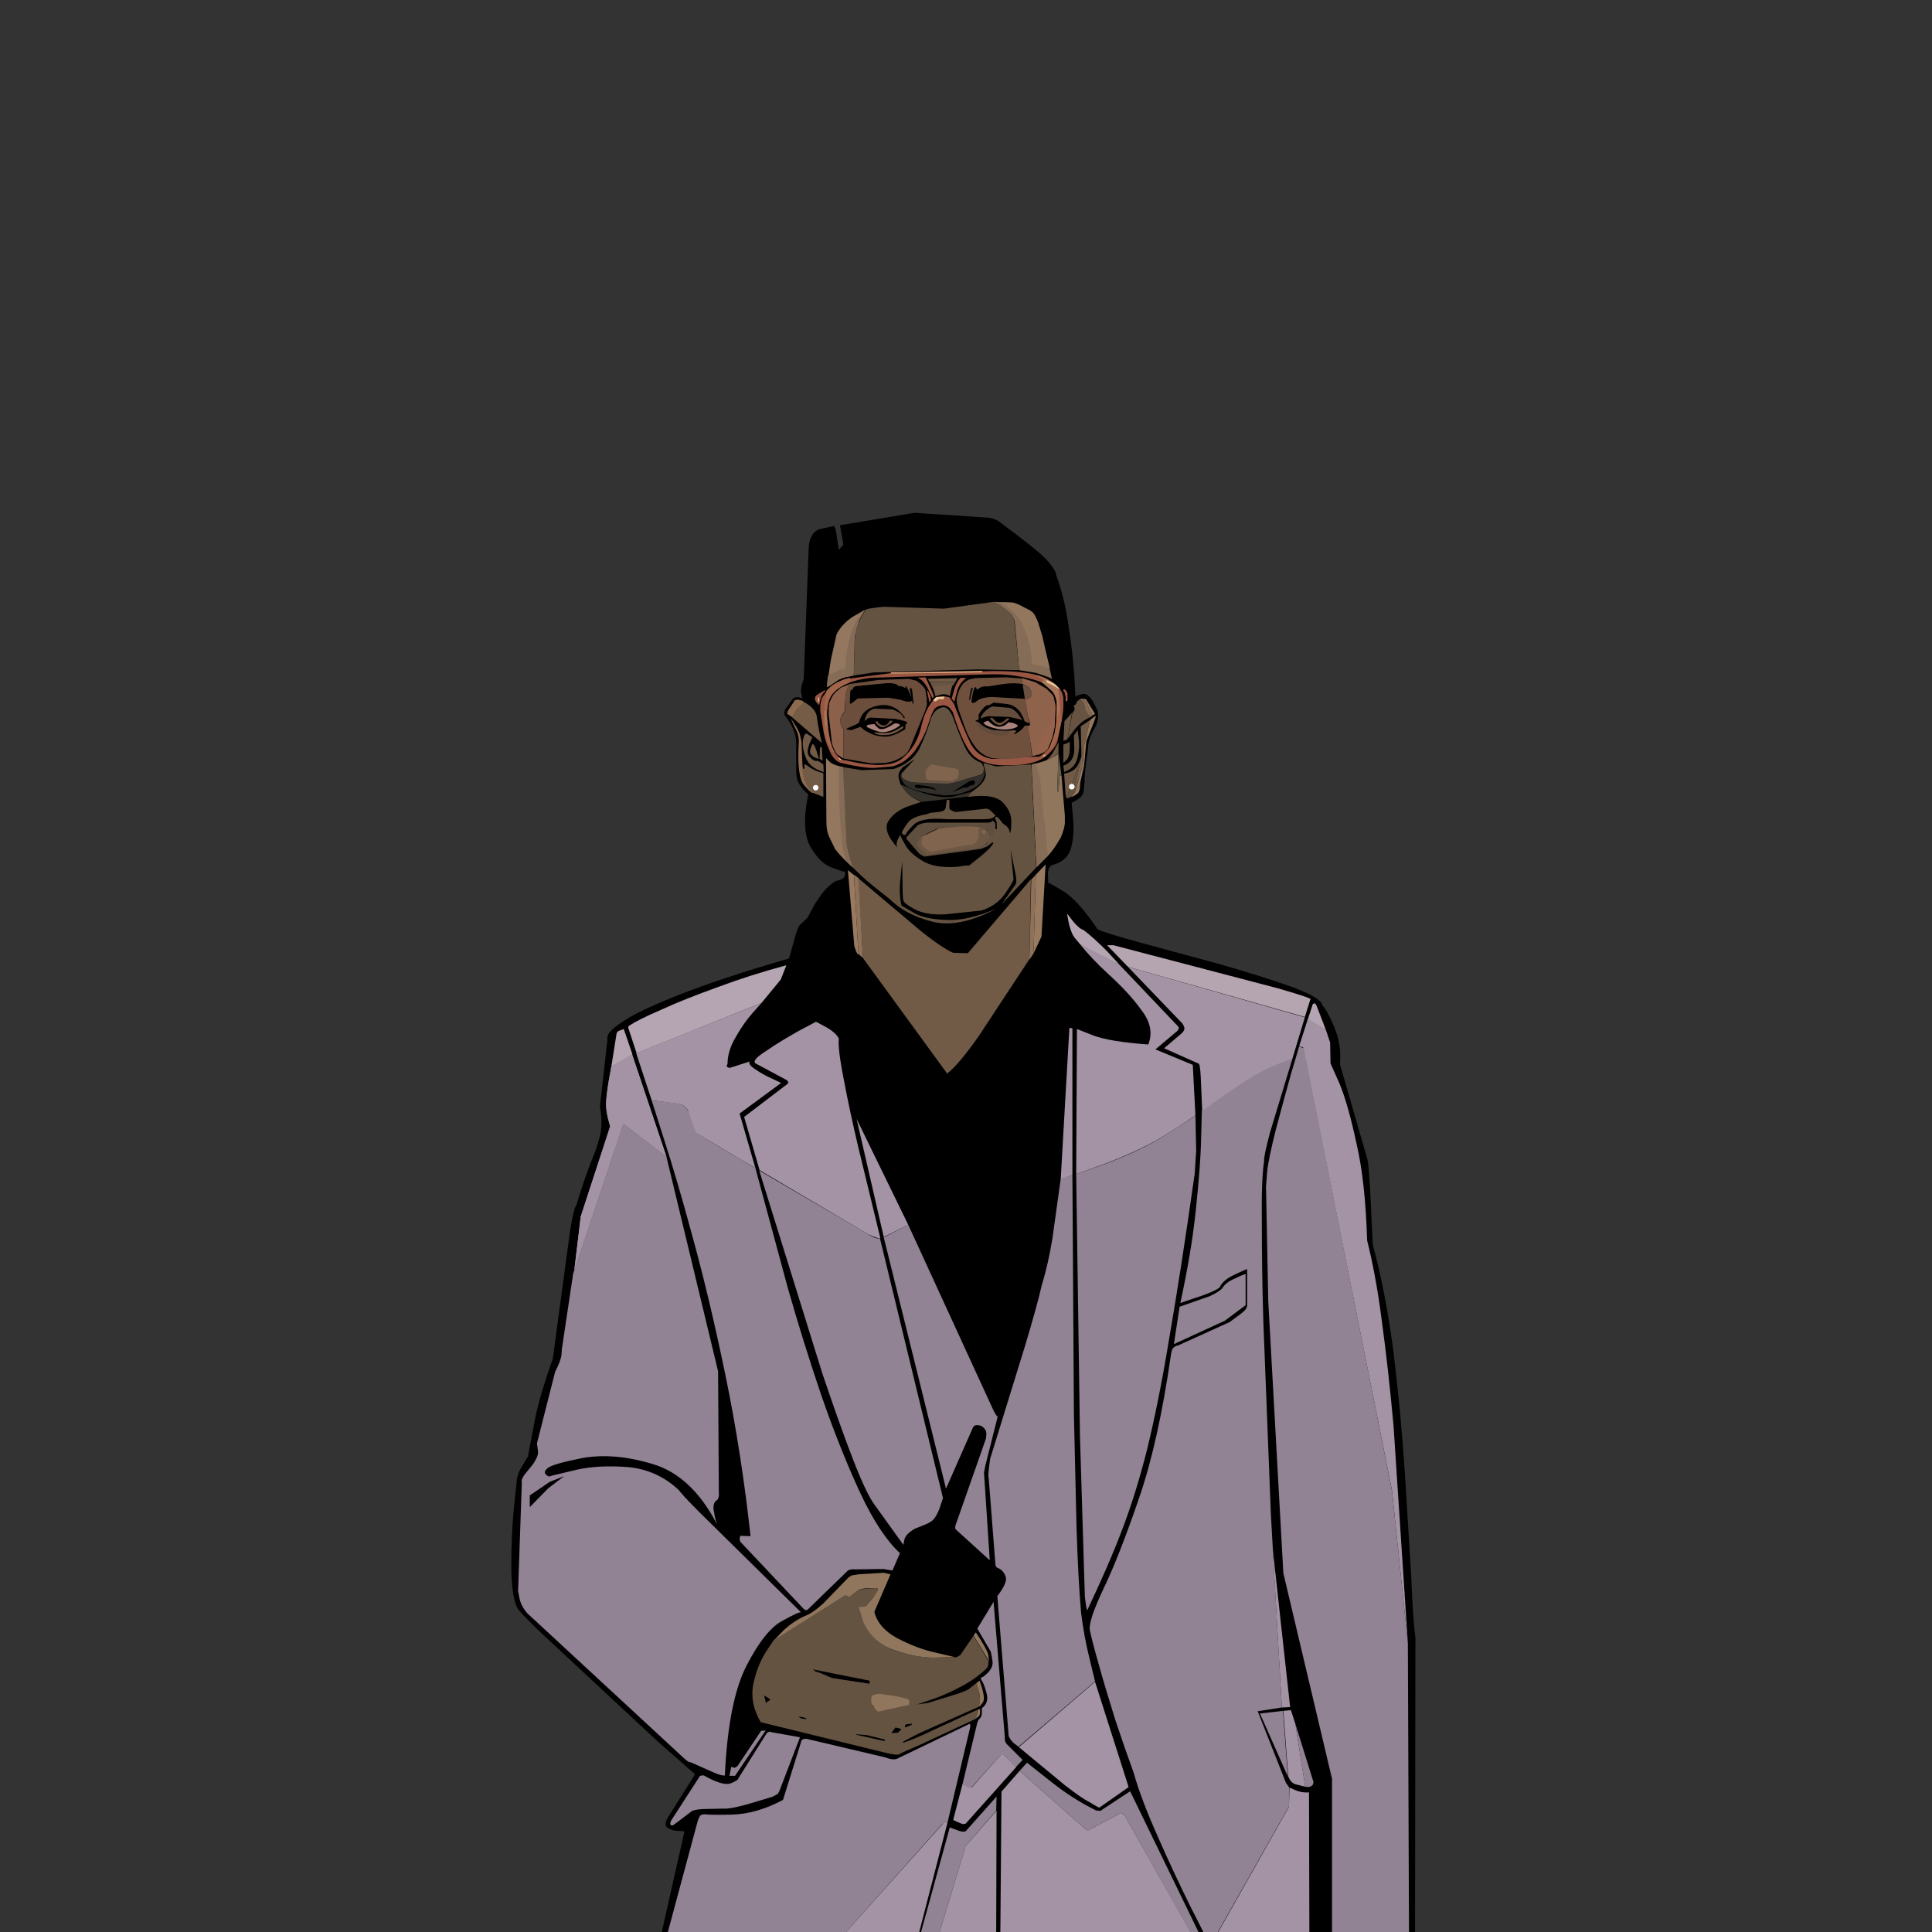 <?xml version="1.0" encoding="utf-8"?>
<!-- Generator: Adobe Illustrator 21.1.0, SVG Export Plug-In . SVG Version: 6.00 Build 0)  -->
<svg version="1.1" id="Слой_1" xmlns="http://www.w3.org/2000/svg" xmlns:xlink="http://www.w3.org/1999/xlink" x="0px" y="0px"
	 viewBox="0 0 512 512" style="enable-background:new 0 0 512 512;" xml:space="preserve">
<rect x="0" y="0" width="512" height="512" fill="#333333" stroke="none"/>
<style type="text/css">
	.st0{fill:#918294;}
	.st1{fill:#A393A4;}
	.st2{fill:#B5A5B2;}
	.st3{fill:#B5A5B1;}
	.st4{fill:#655342;}
	.st5{fill:#91765E;}
	.st6{fill:#715A46;}
	.st7{fill:#8D7159;}
	.st8{fill:#987A60;}
	.st9{fill:#745C47;}
	.st10{fill:#8D6A50;}
	.st11{fill:#FFFFFF;}
	.st12{fill:#665443;}
	.st13{fill:#665442;}
	.st14{fill:#7B6450;}
	.st15{fill:#93785F;}
	.st16{fill:#846A53;}
	.st17{fill:#665342;}
	.st18{fill:#6C5744;}
	.st19{fill:#93775E;}
	.st20{fill:#856C56;}
	.st21{fill:#6B5D4D;}
	.st22{fill:#5F4F3F;}
	.st23{fill:#81644D;}
	.st24{fill:#6C5745;}
	.st25{fill:#35312B;}
	.st26{fill:#92775E;}
	.st27{fill:#695544;}
	.st28{fill:#322F2A;}
	.st29{fill:#987B60;}
	.st30{fill:#6F5946;}
	.st31{fill:#995643;}
	.st32{fill:#995743;}
	.st33{fill:#975643;}
	.st34{fill:#E8CD9F;}
	.st35{fill:#9F5743;}
	.st36{fill:#8C614B;}
	.st37{fill:#6E503D;}
	.st38{fill:#6B4E3C;}
	.st39{fill:#8F624B;}
	.st40{fill:#95634B;}
	.st41{fill:#685141;}
	.st42{fill:#A8827A;}
	.st43{fill:#71503C;}
	.st44{fill:#6E513E;}
	.st45{fill:#0D0D0C;}
	.st46{fill:#624B3B;}
	.st47{fill:#654D3C;}
	.st48{fill:#70503D;}
	.st49{fill:#A8837B;}
	.st50{fill:#DBA87E;}
	.st51{fill:#E6C698;}
	.st52{fill:#A1654C;}
	.st53{fill:#A77559;}
	.st54{fill:#A7765A;}
</style>
<g>
	<path d="M221,139.4l-3.7,0.8c-1.9,0.6-2.9,2.4-3,5.2l-1.3,34.5c-0.7,1.9-0.9,3.3-0.6,4.1c0.1,0.6,0.2,1,0.3,1.1l-1-0.3
		c-0.7-0.1-1.2,0-1.6,0.4l-1.8,2.5c-0.6,0.9-0.6,1.6-0.1,2.2c1.9,2.4,2.9,4.9,2.8,7.4v7.3c0,2.3,1.1,4.2,3.2,5.9
		c-1.3,6.2-1.1,10.8,0.5,13.8c1.7,2.9,3.5,4.8,5.7,5.6c2.1,0.8,3.2,1.1,3.4,1.1s0.2,0.4,0.1,1c-0.1,0.7-0.9,1.2-2.5,1.5
		c-1.2,0.8-2.1,1.6-2.9,2.5c-0.7,0.8-1.5,2-2.5,3.5l-2,3.7l-2.2,2.1c-0.4,0.7-0.9,2.1-1.5,4.4l-1.2,4.3c-12.8,3.7-22.5,7-29.3,9.7
		s-11.5,4.9-14.1,6.6c-2.7,1.7-4.1,3-4.5,3.8c-0.3,0.8-0.4,1.2-0.2,1.2l-2,17.9c0.5,3,0.5,5.4,0.1,7.3c-0.4,1.9-1.1,4.2-2.3,7
		c-1.1,2.7-2.5,6.7-4.1,12c-0.4,0.3-0.9,2.4-1.6,6.5l-3.8,28.1c-0.5,4.1-0.8,6.2-0.9,6.3c-2.5,7-4.2,12.9-5,17.7l-1.5,7.9l-1.5,2.5
		c-0.6,0.9-1.1,2-1.4,3.4l-0.9,8.6c-0.4,4.6-0.6,9.4-0.6,14.4s0.5,8.7,1.5,11.1c0.3,0.7,2.6,3.1,6.8,7.1l30.5,28.4l9.9,8.7
		l-7.3,11.6c-0.7,1.3-0.7,2.2,0.1,2.6c0.7,0.5,1.6,0.8,2.7,0.8l1.7,0.1l-6.2,27.5H375l0.1-78.8c-0.4-2.8-0.8-8.2-1.1-16.1l-1.7-27.6
		c-0.7-10.6-1.7-21.2-3-31.9c-1.4-10.6-3.2-20.2-5.5-28.5l-0.7-14.6c-0.3-4.6-0.5-7.2-0.7-8l-7.3-25.3c0.3-3.5-0.2-6.7-1.5-9.8
		c-1.3-3.1-2.4-5-3.2-5.8c-0.1-1.3-2.8-2.9-8.1-4.9c-5.4-1.9-11.8-3.9-19.1-6l-20.3-5.5c-6.2-1.7-10.2-2.9-12-3.7
		c-3.4-5-6.3-8.3-8.9-10c-2.7-1.6-4-2.4-4.2-2.3l-0.1-2.3c0-1.3,0.4-2.2,1.3-2.5c2.7-0.7,4.3-2.3,4.9-4.7c0.6-2.4,0.7-4.8,0.5-7.2
		l-0.4-4.6c1.6-0.7,2.5-1.4,2.8-2c0.4-0.6,0.5-1.7,0.6-3.4c0-1.7,0.3-4.6,0.9-8.5c0-1.8,0.5-3.5,1.5-5.3c1.1-1.8,1.4-3.4,1.1-5
		c-1.3-3.2-2.6-4.8-3.9-4.6c-1.2,0.3-1.9,0.5-2,0.8l-0.3-5.8c-0.3-3.6-0.7-8-1.5-12.9c-0.7-5-1.8-9.5-3.3-13.6
		c0-0.8-0.8-2.1-2.4-3.9s-5.6-5-12.1-9.8c-0.9-0.8-2.1-1.3-3.3-1.5l-19.8-1.3l-19.7,3.3l0.9,5.1l-1.2,1.4l-0.5-3.2
		C221.6,140.6,221.3,139.6,221,139.4z"/>
</g>
<g>
	<path class="st0" d="M257.1,457.8c0.1-0.7,0-1.1-0.3-0.9l-18.9,9.1c-0.7,0.4-1.8,0.3-3.4-0.3l-20.8-4.9c-0.7,0-1.1,0.1-1.3,0.5
		l-4.9,15.7c-4.7,2.5-9.3,3.8-13.7,3.9c-4.4,0.1-6.7,0-7-0.1l-0.8,0.1c-0.4,0.1-0.8,0.7-1.1,1.7l-8.1,30.1h46.8l26.2-29.4
		c0.3-0.5,0.5-0.7,0.6-0.5l0.7,0.2L257.1,457.8z"/>
</g>
<g>
	<path class="st0" d="M212,460.4l-7.8-1.4c-0.1-0.2-0.5-0.1-1,0.3l-7.6,12.1c0.1,0.2-0.6,0.6-1.9,1.2c-1.4,0.5-3.7-0.1-7.2-2.1
		c-0.7,0-1.1,0.1-1.1,0.3l-7.5,11.6c-0.5,1-0.3,1.5,0.5,1.3l4.9-3.7c0.7-0.4,2-0.6,3.8-0.6l4.5-0.1c1.3,0.1,3.4-0.3,6.3-1.1l6.7-2
		c0.7-0.3,1.2-0.6,1.6-0.9l0.4-0.8L212,460.4z"/>
</g>
<g>
	<path class="st0" d="M264,479.8l0.1-3.7l-8.1,9.1c-0.3,0.3-1,0.3-1.8,0l-2.5-0.9l-7.8,28.4h4.9l7.1-23.5L264,479.8z"/>
</g>
<g>
	<path class="st0" d="M272,467.3l-1.8,2l17.4,15.4l0.5,0.3c0.3,0.1,0.6,0.1,0.9-0.3l8-4.2c0.1-0.2,0.4,0,1.1,0.7l17.8,31.6h2.1
		l-18.5-38.1l-7.3,4.8l-0.5,0.4l-1.2-0.1c-4.1-2-8-4.5-11.8-7.5l-6.2-4.9C272.5,467.2,272.4,467.1,272,467.3z"/>
</g>
<g>
	<path class="st0" d="M259,431.6l3.5,6c0.1,0.2,0.3,1,0.5,2.5c0.3,1.5-0.6,2.9-2.5,4.3c-0.7,0.1-0.7,0.6-0.1,1.3
		c0.3,0.6,0.7,1.7,1.1,3.2c0.4,1.6-0.1,2.9-1.3,3.8v1.4c0,0.6-0.3,1.2-0.9,1.7l-0.3,0.7l-3.9,16.2l1.2,1l1.2-0.1l7.6-8.4l0.3-0.2
		c0.2-0.1,0.6,0,1,0.4l2.8,2.9l1.8-1.9l-4.2-4.2c-0.4-0.5-0.6-1-0.5-1.7l-3-36L259,431.6z"/>
</g>
<g>
	<path class="st0" d="M202.9,458.6l-1.2,0.1l-6.1,9.1c-0.1,0.2-0.4,0.5-1,0.7l-0.8-0.3l-0.5,2.4h1.5L202.9,458.6z"/>
</g>
<g>
	<path class="st0" d="M347.9,473l0.2-0.7l-4.8-15.4l2.6,16.6l0.9,0.1C347.3,473.5,347.6,473.3,347.9,473z"/>
</g>
<g>
	<path class="st0" d="M340,453.4l-6.1,0.7l7.4,16.7L340,453.4z"/>
</g>
<g>
	<path class="st0" d="M324.6,350l3.6-2.7c1.1-0.8,1.7-1.3,1.9-1.4v-8.3c-0.3,0.1-1.2,0.4-2.8,1.2c-1.7,0.7-2.8,1.6-3.4,2.6
		c-0.5,0.6-1.6,1.3-3.3,2.1l-8,2.8l-1.5,9.9L324.6,350z"/>
</g>
<g>
	<path class="st0" d="M317,305l-0.2-9.5c-0.1,0.3-3,2.2-8.6,5.7c-5.6,3.5-13.3,6.8-23,9.9l1,69.5l1.3,42.6c0.2,1.7,0.4,2.9,0.6,3.6
		c3.6-7.6,6.7-14.6,9.2-21.2c2.5-6.5,4.7-13.6,6.7-21.5c1.9-7.8,3.9-17.5,5.8-29.1c2-11.5,4.3-26.2,6.8-43.9L317,305z"/>
</g>
<g>
	<path class="st0" d="M284.2,311.4l-3.1,1l-2.2,15.8c-0.7,4.3-1.6,8.4-2.8,12.3c-0.9,4-2.4,9.3-4.4,16l-9.3,30.1
		c-0.4,2.9-0.6,4.6-0.4,4.9l1.8,23.2c0.1,0.5,0.4,0.8,0.8,0.9c0.9,0.4,1.5,1.1,1.9,2.2c0.4,1-0.3,2.7-2.2,5.2l3,36.9
		c0.1,0.6,0.6,1.3,1.3,2l1.3,1l20.3-17.3l-1.5-6.2c-1-4-1.7-8-2.2-12c-0.5-5.6-0.9-13-1.2-22.4l-0.7-30L284.2,311.4z"/>
</g>
<g>
	<path class="st0" d="M257.8,378.4c0.3-0.8,1.1-0.9,2.3-0.5c0.9,0.6,1.3,1.3,1.3,2.1l-0.1,1.2l-8,22.8c-0.2,0.5-0.2,1-0.1,1.2
		l0.4,0.4l8.7,7.9l-1.5-22.8c-0.1,0,0-0.7,0.3-2.2l3.3-13.1c-0.3-0.1-0.7-0.8-1.2-1.8l-22.5-49l-6.5,3.3l16.5,66.6L257.8,378.4z"/>
</g>
<g>
	<path class="st0" d="M232.5,328.2c-0.6-0.1-1.5-0.5-2.9-1.4l-28.4-16.6l16.8,54c2.9,8.5,5.5,16,8,22.4c2.5,6.5,4.5,10.6,6,12.5
		l7.4,10.3c0-0.1,0.1-0.6,0.3-1.5c0.3-1,1.2-1.9,2.8-2.8c2-0.8,3.4-1.3,4.1-1.8c0.8-0.4,1.6-1.6,2.3-3.3l1-3l-16.7-68.8H232.5z"/>
</g>
<g>
	<path class="st0" d="M182.2,294.2c-0.5-1-1.4-1.6-2.7-1.8l-6.8-0.8L176,302c2.1,6.5,4.7,15.2,7.6,26c3,10.9,5.9,23.1,8.7,36.7
		s5,27.7,6.6,42.4l-2.7-0.1c-0.3,0.8-0.2,1.4,0.2,1.8l16.6,17.6c0.4,0.3,0.7,0.4,1,0.2l10.3-10c0.4-0.5,1.1-0.8,2.2-0.7l7.6-0.1
		l2.4,0.4l2-4.6c-3.4-3.1-7-8.4-10.6-16.1c-3.5-7.6-7-16.3-10.3-25.9c-3.3-9.7-6.2-19.1-8.8-28.2l-8.6-31.8
		c-7-4.1-12.2-7.2-15.7-9.4C183.5,297.2,182.8,295.2,182.2,294.2z"/>
</g>
<g>
	<path class="st0" d="M336.6,300l5.8-19.1c0.1-0.3-1.6,0.2-5.2,1.5c-3.5,1.4-9.8,5.4-18.7,12l-0.2,7.6c-0.1,4.8-0.6,11.1-1.4,18.7
		c-0.8,7.7-2.2,15.9-4.1,24.6l6.2-2.1c2.2-0.8,3.6-1.5,4.2-2c0.6-1.3,1.9-2.5,4-3.4c2-1,3.1-1.4,3.3-1.5v9.5
		c0.1,0.7-0.5,1.5-1.7,2.4l-3,2.2l-13.7,6.2c-0.2,0-0.6,0.1-0.9,0.4c-0.5,0.2-0.7,0.9-0.9,2.1c-2.2,15.3-5,28-8.5,38.1
		c-3.5,10.2-6.6,18.1-9.3,23.7c-2.7,5.7-3.9,9.3-3.7,11c0.4,2,1.2,5.1,2.5,9.6c1.2,4.4,2.7,9.2,4.3,14.4c1.7,5.1,3.3,9.7,4.8,13.8
		c1.4,5,3.6,10.7,6.6,17.4c2.9,6.6,5.7,12.5,8.2,17.6l4.1,8.1h3l19.3-34.1v-5.1l-0.8-1.1l-7.5-19l6.4-1l-2.9-51.1l-2-51.1
		c-0.3-9.8-0.4-18.5-0.4-26.3c-0.1-7.7,0.1-13.1,0.6-16.3C334.9,306.8,335.5,304.2,336.6,300z"/>
</g>
<g>
	<path class="st0" d="M342.1,284.7c-1.3,4.6-2.6,9.5-4,14.7c-1.3,5.2-2.1,9-2.3,11.2l-0.3,3.9v-0.4l0.6,30.7l4,72.1l12.9,54.5v41.4
		h20.4l-0.3-77.3l-4.2-40.4l-23.4-117.3l-1.2-0.5L342.1,284.7z"/>
</g>
<g>
	<path class="st0" d="M176.6,306.5l-11.4-8.7l-13.3,39.7l-3,20l-0.1,1.5c-0.1,1.1-0.7,2.6-1.7,4.6l-4.8,18.9l0.3,2.3
		c0,0.9-0.5,2-1.4,3.3l-2.2,2.7c-0.7,1-0.9,1.7-0.7,1.8l-1,29l0.4,2.1c0.3,1.4,1,2.6,2,3.8l41.4,38.3c0.9,0.9,1.6,1.3,1.9,1.2
		l6.3,2.8c1.4,0.6,2.3,0.8,2.8,0.7c0.6-13.3,2.6-23.1,5.8-29.2c3.2-6.2,6.4-10.2,9.5-11.8c3-1.7,4.7-2.4,4.9-2.2l-26.9-26.5
		c-3.3-3.3-5.1-5.3-5.5-5.9c-3.8-3.6-8.3-5.6-13.4-6.1c-5.1-0.4-9.7-0.2-13.7,0.7l-6.7,1.6c-0.4,0.3-0.9,0.2-1.4-0.3s-0.4-1,0.3-1.6
		c0.7-0.8,3.8-1.7,9.3-2.8c5.6-1,11.8-0.5,18.7,1.6c6.8,2,12.5,7.3,17,15.9c-0.5-1.4-0.7-2.7-0.9-3.9c-0.1-1.3,0.2-2.1,1.1-2.6
		c0.3-0.8,0.4-1.2,0.3-1.4l-0.2-32.6L176.6,306.5z M140.4,396.3l5.3-3.6l3.8-1.5l-4.2,3.2l-4.9,5V396.3z"/>
</g>
<g>
	<path class="st1" d="M162,282.7l-0.7,3.9c-0.4,2.4-0.6,4.3-0.7,5.8c0,1.2,0.2,2.6,0.5,3.9l0.6,2.2l-7.8,23.9l-1.7,14.2l13-38.8
		l11.4,8.7l-9.1-27.1L162,282.7z"/>
</g>
<g>
	<path class="st1" d="M162,282.7l-0.7,3.9c-0.4,2.4-0.6,4.3-0.7,5.8c0,1.2,0.2,2.6,0.5,3.9l0.6,2.2l-7.8,23.9l-1.7,14.2l13-38.8
		l11.4,8.7l-9.1-27.1L162,282.7z"/>
</g>
<g>
	<path class="st1" d="M193.4,283c-0.8-0.1-1-0.5-0.6-1c0-2.3,0.7-4.7,2.2-7.2c1.4-2.5,2.9-4.6,4.4-6.3l2.4-2.7l-33.2,13.3l4.1,12.5
		l7,0.9c1.3,0.2,2.1,0.8,2.6,1.8l2.1,5.9l11.9,7.1c2.5,1.4,3.8,2.2,3.9,2.3l-4.2-14.5l11-8.1l-2.5-1.2c-1.6-0.7-3-1.5-4.3-2.4
		c-1.4-0.9-1.9-1.6-1.5-2.1L193.4,283z"/>
</g>
<g>
	<path class="st1" d="M223.6,286c-1.1-5.5-1.5-9.1-1.3-10.7c-0.4-1-1.5-2-3.2-3c-1.7-0.9-2.7-1.5-2.9-1.5l-4.7,2.5
		c-3,1.7-5.7,3.3-8.3,5.1c-2.7,1.7-3.7,2.8-3,3.4l8.4,4.5l0.3,0.5c0.1,0.2-0.2,0.5-0.8,0.9l-10.9,8.3l4.1,14.1l28.8,17
		c1.9,0.9,3,1.2,3.2,1l-5.9-24.3C225.9,297.4,224.6,291.4,223.6,286z"/>
</g>
<g>
	<path class="st1" d="M240.7,324.6L227,296.5l7.2,31.3L240.7,324.6z"/>
</g>
<g>
	<path class="st1" d="M281.1,312.5l3.1-1.1v-38.9l-0.8-0.1L281.1,312.5z"/>
</g>
<g>
	<path class="st1" d="M296.7,255.7l-7.2-3.9c-1.6-0.8-2.7-1.4-3.3-1.6c1.9,2.4,4.4,5.1,7.8,8.2c3.3,3,6.2,6.1,8.5,9.3
		c2.4,3.1,3,6.2,1.8,9.1c-6.8-0.5-11.7-1.3-14.6-2.4l-4.3-1.7l-0.2,38.4c10-3.3,17.8-6.7,23.3-10.1c5.5-3.4,8.2-5.3,8.3-5.5
		l-0.7-13.3l-9.9-4.1l5.7-4.8c0.4-0.4,0.5-0.7,0.5-1l-0.2-0.3L296.7,255.7z"/>
</g>
<g>
	<path class="st1" d="M318.2,285.2l0.4,9.3c9-6.7,15.2-10.6,18.8-12c3.3-1.3,5-1.8,5-1.6l3.4-11.3l-46.9-13.4l14.5,15.1l0.4,0.8
		c0.2,0.6,0,1.1-0.6,1.7l-4.7,4l9.2,4.1C317.9,282.1,318.1,283.2,318.2,285.2z"/>
</g>
<g>
	<path class="st1" d="M339.7,452.5l2.2-0.1l-4.6-41.8L339.7,452.5z"/>
</g>
<g>
	<path class="st1" d="M346.9,475c-1.3,0.1-2.4-0.1-3.4-0.5l-1.8-0.8l-0.1,5.1l-19.2,34l24.6,0.1L346.9,475z"/>
</g>
<g>
	<path class="st1" d="M270.2,469.3l-4.8,5.5l-0.3,37.9h50.8l-17.8-31.5c-0.7-0.7-1.1-0.9-1.1-0.7l-8,4.2c-0.3,0.3-0.6,0.4-0.9,0.3
		l-0.5-0.3L270.2,469.3z"/>
</g>
<g>
	<path class="st1" d="M343.3,456.9l-1.2-3.7l-2,0.2l1.3,17.4l0.4,0.8c0.3,0.5,0.7,0.9,1.3,1.2l2.8,0.7L343.3,456.9z"/>
</g>
<g>
	<path class="st1" d="M264.1,479.8l-8.2,9.4l-7.1,23.5l15.2,0.1L264.1,479.8z"/>
</g>
<g>
	<path class="st1" d="M251.1,483l-0.7-0.2c-0.1-0.2-0.4,0-0.6,0.6l-26.2,29.3l19.8,0.1L251.1,483z"/>
</g>
<g>
	<path class="st1" d="M265.4,464.9l-0.3,0.3l-7.5,8.4h-1.2l-1.3-0.9l-2.5,9.6l1,0.5l1.5,0.6l0.8-0.1l13.4-15l-2.9-2.9
		C266,465,265.6,464.8,265.4,464.9z"/>
</g>
<g>
	<path class="st1" d="M282.2,473.1c3,2.3,5.1,3.8,6.4,4.4c1.9,1.2,2.9,1.7,2.8,1.5l7.7-5.4l-8.9-27.9L270,463L282.2,473.1z"/>
</g>
<g>
	<path class="st1" d="M352.5,276.3l-1.1-3.3l-4.8-3l-2.3,7.2c0.8,0.3,1.2,0.4,1.1,0.5L368.9,395l4.2,40.5l-3.8-57.7
		c-0.9-9.7-1.9-19-3.1-27.7c-1.1-8.7-2.5-15.8-3.9-21.4c-0.3-10.1-1.2-18.7-2.8-25.6c-1.5-7-3-12.3-4.5-15.9l-2.4-5.4L352.5,276.3z"
		/>
</g>
<g>
	<path class="st2" d="M167.6,279.4l-2.3-6.7c-0.2,0.1-0.7,0.3-1.4,0.5c-0.4,0.4-0.5,0.6-0.5,0.7l-1.4,8.8L167.6,279.4z"/>
</g>
<g>
	<path class="st2" d="M201.8,265.8l5.1-6.2l1.5-3.8c-6.3,1.7-12.3,3.6-18.2,5.8c-5.8,2.1-10.9,4.1-15,6c-4.2,1.8-6.9,3.2-8.1,4
		c-0.4,0.2-0.7,0.5-0.6,0.8l2.2,6.7L201.8,265.8z"/>
</g>
<g>
	<path class="st2" d="M348.3,265.9l-0.4,0.2l-1.3,4l4.8,2.9l-2.5-6.5C348.6,266,348.5,265.8,348.3,265.9z"/>
</g>
<g>
	<path class="st3" d="M347.3,264.7c-1-0.5-3.9-1.4-8.7-2.8l-43.5-11.4h-1.7l5.5,5.7l46.9,13.3L347.3,264.7z"/>
</g>
<g>
	<path class="st2" d="M286.2,250.2l10.5,5.5l-3.3-3.6c-2.1-2.1-4.1-4-6.2-5.6c-0.9-0.3-1.8-1.1-2.8-2.3l-1.6-2.1
		c0.4,2.9,1,5,1.9,6.3L286.2,250.2z"/>
</g>
<g>
	<path class="st4" d="M261.9,441l0.1-0.7l-4-6.8l-3.5,5.1c-0.9,0.6-1.5,0.8-1.7,0.5l-5.3,0.2c-3.2,0-6.7-0.7-10.5-1.9
		c-3.8-1.4-6.5-3.9-8.3-7.8l-1.2-3.8h0.9c0.6,0,1-0.1,1.3-0.4l1.7-2l1.2-2c0.1-0.3,0-0.5-0.5-0.5l-2.4,0.1c-1.3,0.1-2.1,0.3-2.4,0.5
		l-2.6,1.9c0.2-0.3-0.1-0.5-0.9-0.6L205,434.7l-2.3,3.5c-1.3,2.2-2.4,4.9-3.1,8.2c-0.6,3.3,0,6.6,2,10l33.9,8.3c1.9,0.4,3,0.4,3.1,0
		c0.2-0.1,1.9-0.9,5.2-2.3l14.8-6.9l0.3-0.9l0.1-1.5l-14.5,6.7c-3.2,1.4-5,2.1-5.4,2c0.1-0.2,1.7-1.1,5-2.7l15.3-6.8
		c0.4-1.1,0.4-2.4,0-3.9l-0.6-2.4l-1.9,1.5c-0.4,0.4-1.5,0.8-3.2,1.4l-7.8,2.4l-2.9,0.4l3.3-1.1c2.1-0.7,4.7-1.7,7.5-3.2
		c2.9-1.4,5.4-3.1,7.6-5.2C261.7,441.9,261.9,441.5,261.9,441z M241.7,456.8l-0.1,0.3l-1.7,0.7c-0.2-0.5,0-0.9,0.7-0.9L241.7,456.8z
		 M237.3,457.8c0.9,0.2,1.4,0.3,1.6,0.5l-1,0.9l-1.7,0.1L237.3,457.8z M203,451.4l-0.5-2.1l1.6,1l-0.2,0.4
		C203.5,450.8,203.2,451,203,451.4z M213.7,455.6l-1.4-0.2l-0.7-0.5l1.3,0.2l0.8,0.3V455.6z M230.5,445.4l-0.1,0.8l-9.9-1.5l-3-1.3
		l-1.3-0.4l-0.8-0.6L230.5,445.4z M226.8,459.7v-0.1l2.8,0.2l4.9,1.2l-0.1,0.4L226.8,459.7z"/>
</g>
<g>
	<path class="st5" d="M247.7,437.9c-3.2-0.7-6.5-2-9.8-3.7c-3.4-1.8-5.4-4.1-6.2-7l4.3-10l-1.8-0.4l-6.6,0.4l-1.9,0.3l-0.8,0.5
		l-6.8,7c-1.8,1.6-3.2,2.6-4.4,3.1c-2.2,0.9-4.1,2.2-5.9,3.8l-2.7,2.8l18.8-11.9c0.7,0.1,1,0.3,0.9,0.6l2.5-1.9
		c0.4-0.3,1.2-0.5,2.4-0.6h2.5c0.4,0,0.6,0.2,0.4,0.5l-1.2,2l-1.7,2c-0.3,0.3-0.7,0.4-1.2,0.4h-1l1.2,3.9c1.7,3.8,4.5,6.3,8.2,7.6
		c3.8,1.3,7.4,2,10.6,2l5.3-0.2L247.7,437.9z"/>
</g>
<g>
	<path class="st5" d="M240.8,450.4l-0.4-0.2l-2.5-0.6l-4.6-0.7c-1.5,0-2.3,0.3-2.4,1.2c-0.1,1.2,0.1,1.9,0.7,1.8
		c0,0.5,0.2,0.8,0.5,1.2l0.6,0.5l8.2-1.8C241,451,241,450.6,240.8,450.4z"/>
</g>
<g>
	<path class="st5" d="M262.1,440.2l-0.2-1.7c-0.3-1.1-1.4-3.1-3.3-5.9l-0.6,0.8L262.1,440.2z"/>
</g>
<g>
	<path class="st5" d="M259.1,453.1l-0.2,1.5c-0.2,0.3-0.2,0.5-0.3,0.8l0.7-0.5c0.4-0.3,0.5-1,0.4-2L259.1,453.1z"/>
</g>
<g>
	<path class="st5" d="M259.4,452.2c0.1,0.1,0.5-0.2,1.1-1.1c0.5-0.8,0.2-2.7-0.9-5.7l-0.8,0.6l0.6,2.3
		C259.8,449.6,259.8,451,259.4,452.2z"/>
</g>
<g>
	<path class="st6" d="M273.2,233l-16.7,19.6l-3.9-0.1c-1.7-0.7-4.6-2.6-8.6-5.8l-16.6-14l1.3,21.2l22.3,30.6c2.2-1.7,4.9-5,8.3-9.8
		l13.5-20.5L273.2,233z"/>
</g>
<g>
	<path class="st7" d="M272.8,254.3l1.1-1.6l0.6-20.9l-1.2,1.3L272.8,254.3z"/>
</g>
<g>
	<path class="st8" d="M273.9,252.7l2.1-4.5l1.1-19.1l-2.6,2.7L273.9,252.7z"/>
</g>
<g>
	<path class="st7" d="M227.5,232.7l-1.2-0.9l1.2,21l1.2,1.1L227.5,232.7z"/>
</g>
<g>
	<path class="st8" d="M224.7,230.6l1.7,20.1c0.5,1.7,0.9,2.4,1.1,2.2l-1.2-21L224.7,230.6z"/>
</g>
<g>
	<path class="st9" d="M209.8,190l8,6.9c-0.7-2.9-1.1-5.1-1.3-6.7c-0.1-1.6-1.3-3-3.5-4.2c-0.4,0.1-1,0.8-1.8,2L209.8,190z"/>
</g>
<g>
	<path class="st10" d="M208.8,189.3l1.1,0.7l1.3-2l1.8-2c-0.1-0.2-0.6-0.4-1.5-0.6c-0.8,0.1-1.1,0.2-1,0.4l-1.6,2.4
		C208.6,188.9,208.5,189.3,208.8,189.3z"/>
</g>
<g>
	<path class="st10" d="M209.5,190.3l1.2,2.6c0.7,1.2,1,2.4,1,3.6c-0.4,6.2,0.1,10.1,1.4,11.6c1.4,1.6,2.1,2.2,2.4,2
		c-0.1,0-0.5-0.5-1.2-1.5c-0.8-1-1.3-2.6-1.6-4.8l-0.3-7.3l-0.4-1.8C211.7,193.6,210.8,192.1,209.5,190.3z"/>
</g>
<g>
	<path class="st6" d="M212.5,202.4l0.1,1.5c0.4,2.2,0.9,3.8,1.6,4.8s1.1,1.5,1.2,1.4l2.8,1.1v-6.3c-0.1,0-0.6-0.2-1.6-0.5
		c-1-0.4-2-1-3.1-1.8c-0.2-0.1-0.3,0-0.3,0.1v0.8c-0.1,0.3-0.3,0.4-0.4,0.1L212.5,202.4z M216.9,208.7c0,0.5-0.3,0.8-0.7,0.8
		c-0.5,0-0.7-0.3-0.8-0.8c0.1-0.4,0.3-0.7,0.8-0.7C216.6,208,216.9,208.3,216.9,208.7z"/>
</g>
<g>
	<path class="st11" d="M215.4,208.7c0.1,0.5,0.3,0.8,0.8,0.8c0.4,0,0.7-0.3,0.7-0.8c0-0.4-0.3-0.7-0.7-0.7
		C215.7,208,215.5,208.3,215.4,208.7z"/>
</g>
<g>
	<path class="st6" d="M213.9,194.5c-0.5-0.3-0.8,0.2-1.1,1.6c-0.2,1.5,0.1,3.1,0.8,4.8c0.7,1.8,2.3,3,4.7,3.7l-0.1-2l-0.8-0.6
		l-0.8-0.4c-0.6,0.2-1.2-0.1-2.1-1.1c-0.8-0.9-0.5-2.6,0.8-5.1L213.9,194.5z"/>
</g>
<g>
	<path class="st6" d="M217,201.1l-0.6-2.1c-0.6-1.8-1-2.2-1.3-1.4c-0.4,0.9-0.5,1.5-0.4,1.9c0.2,0.5,0.6,0.9,1.2,1.2
		C216.5,201,216.9,201.1,217,201.1z"/>
</g>
<g>
	<path class="st6" d="M218,201.6l-0.2-3.6l-0.5,0.1l-0.1,3L218,201.6z"/>
</g>
<g>
	<path class="st12" d="M281.8,197.3v4.8c0.1,0,0.5-0.3,1-0.9c0.6-0.7,0.8-2.3,0.7-4.7C283.4,196.7,282.8,197,281.8,197.3z"/>
</g>
<g>
	<path class="st13" d="M281.8,202.9l0.2,1.7c1.9-0.7,3-1.8,3.5-3.6c0.4-1.7,0.6-3.4,0.4-5l-0.3-2.5l-1,1.4l0.1,3.7
		C284.7,200.8,283.7,202.3,281.8,202.9z"/>
</g>
<g>
	<path class="st6" d="M286.6,200.5l2.3-9.7l-2.5,1.7L286.6,200.5z"/>
</g>
<g>
	<path class="st6" d="M286.3,201.5l-0.6,1.1c-0.6,1.3-1.8,2.1-3.7,2.4l0.4,5.6l0.1,0.3c0.1,0.1,0.2,0.1,0.4-0.2L286.3,201.5z"/>
</g>
<g>
	<path class="st12" d="M282.9,210.7c-0.2,0.3-0.3,0.3-0.4,0.2l-0.1-0.3c0,0.2,0,0.5,0.3,0.9c0.2,0.1,0.6,0,1-0.3
		c0.4-0.3,0.7-0.7,0.9-1.2l2-9.6L282.9,210.7z"/>
</g>
<g>
	<path class="st14" d="M284.6,210l-0.7,1l0.9-1.1l2.2-7.4l0.1-4.5L284.6,210z"/>
</g>
<g>
	<path class="st15" d="M289.4,192.6c0.8-1.9,1.1-2.8,0.9-2.9l-1.4,1.1l-1.7,7.2l-0.2,4.5l-2.1,7.3c-0.3,0.5-0.6,0.9-1.1,1.4l0.7-0.2
		l1.2-0.8c0.3-0.5,0.5-1,0.5-1.7l0.1-1.2l1-4.4l0.6-6.5L289.4,192.6z"/>
</g>
<g>
	<path class="st16" d="M286.4,185.6c0.7,0.5,1,1.1,1.1,2c0.1,0.8,0.6,1.6,1.5,2.4l0.5-0.4c-0.9-1.8-1.4-2.9-1.4-3.1
		s-0.5-0.7-1.5-1.4l-0.7,0.4L286.4,185.6z"/>
</g>
<g>
	<path class="st11" d="M283.3,208.5c0,0.5,0.3,0.7,0.7,0.7c0.5,0,0.7-0.2,0.8-0.7c-0.1-0.5-0.3-0.7-0.8-0.8
		C283.6,207.8,283.3,208,283.3,208.5z"/>
</g>
<g>
	<path class="st17" d="M285.4,185.9c-0.1,0.6-0.4,0.9-0.7,1c-0.2,0.2-0.2,0.4-0.1,0.4c0.2,0.2,0.2,0.5,0.1,1l-0.5,0.6l-1.3,6.9
		l2-2.6c1.3-1.6,2.7-2.6,4.2-3.2c-1-0.9-1.5-1.7-1.5-2.4c-0.1-0.8-0.4-1.4-1.1-1.9C286.1,185.4,285.8,185.5,285.4,185.9z"/>
</g>
<g>
	<path class="st18" d="M282.1,191.1l-0.3,5.2c0.6-0.1,1-0.3,1.1-0.5l1.2-6.9L282.1,191.1z"/>
</g>
<g>
	<path class="st15" d="M290.2,189.2l-2.4-3.9l-1.1-0.2c0.9,0.7,1.4,1.2,1.4,1.4s0.5,1.3,1.4,3.1L290.2,189.2z"/>
</g>
<g>
	<path class="st19" d="M218.9,200.9l0.1,16.7c0,1.7,0.2,3.1,0.8,4.3l1.5,3.1c1.2,1.5,2.2,2.6,3.2,3.5l1.6,1.4l-1.1-3.2l-0.6-3.2
		l-0.9-20.2c-1.6-0.3-2.7-0.7-3.5-1.3L218.9,200.9z"/>
</g>
<g>
	<path class="st20" d="M223.6,203.4l-1.3-0.4v6.5c0.1,3.9,0.3,7.9,0.7,12c0.3,4.2,1,6.6,1.9,7.4l1.2,1.1l-1-3.2
		c-0.5-2-0.7-3.1-0.6-3.3L223.6,203.4z"/>
</g>
<g>
	<path class="st5" d="M274.2,202.4l-0.8,0.2l1.3,27.2l3-3c1-1,2.1-2.6,3.4-4.8c0.7-1.7,1.1-3,1.1-4.1v-1.7l-0.9-10.7l-0.5,0.1
		l-0.3,4.3l-0.3-0.3l0.3-10c-0.1,0.2-0.8,0.7-2.1,1.4C276.9,201.7,275.5,202.1,274.2,202.4z"/>
</g>
<g>
	<path class="st21" d="M280.2,209.6l0.3,0.3l0.3-4.3l0.5-0.1l-0.8-6L280.2,209.6z"/>
</g>
<g>
	<path class="st20" d="M275.6,206c-0.6-2.2-1.1-3.4-1.4-3.6l-0.8,0.2l1.3,27.2l3-3L275.6,206z"/>
</g>
<g>
	<path class="st22" d="M261.9,218h-16c-1.4,0.1-2.3,0.4-2.8,0.8l-2.7,2.9c-0.2,0-0.2,0.3-0.1,0.7l3.2,3.7c0.2,0.2,0.7,0.6,1.5,0.9
		l14.8-2l0.9-0.3v-0.6l-4.5,1l-9.8,1.4c-0.6,0-0.8-0.1-0.8-0.4l-1.8-1.2c-0.5-0.4-0.7-0.7-0.6-1.2l0.1-0.7l0.3-0.6
		c0.3-0.4,0.6-0.7,0.9-0.8c0.9-0.5,1.4-0.8,1.4-0.8l1.2-0.6c0.8-0.4,1.3-0.6,1.8-0.7l7.2-0.5c1.5-0.1,2.6,0,3.3,0
		c0.7,0,1.2,0.3,1.5,0.7c0.3,0.2,0.7,0.4,0.9,0.7l0.5,1.2l0.8-0.1l0.3-0.8c0.1-0.5,0.2-0.7,0.4-0.9v-1.1l-0.1-0.6l-0.6-0.6l-0.3,0.1
		C262.9,217.8,262.6,217.9,261.9,218z"/>
</g>
<g>
	<path class="st23" d="M261.7,223.1l0.6-1.5l-0.5-1.2l-1-0.8c-0.2-0.3-0.7-0.5-1.4-0.6c-0.7,0-2.3-0.1-4.8,0l-5.7,0.5l-4.4,2.1
		c-0.3,0.1-0.6,0.4-0.9,0.7l-0.3,0.7l-0.2,0.7c0,0.4,0.2,0.8,0.6,1.2c1.1,0.7,1.7,1.1,1.8,1.3c0,0.3,0.3,0.3,0.9,0.3l9.7-1.4
		c2.2-0.2,3.7-0.6,4.6-1L261.7,223.1z"/>
</g>
<g>
	<path class="st24" d="M259.4,219l-0.1,2.6c-0.1,1.6-1.2,2.4-3.3,2.4l-9.1,1.7c-0.5,0-1.2-0.5-2.3-1.4c-0.3-0.2-0.5-0.7-0.3-1.5
		c0.1-0.7,0.2-1.1,0.2-1.2c-0.3,0.1-0.6,0.4-0.9,0.7l-0.3,0.7l-0.2,0.7c0,0.4,0.2,0.8,0.6,1.2c1.1,0.7,1.7,1.1,1.8,1.3
		c0,0.3,0.3,0.3,0.9,0.3l9.5-1.3c2.2-0.3,3.8-0.7,4.8-1.1l1-1l0.6-1.5l-0.5-1.2l-1-0.8C260.6,219.3,260.1,219.1,259.4,219z"/>
</g>
<g>
	<path class="st25" d="M257.6,209.8l-4.9,1.3c-3.2,0.6-7.9-0.5-13.9-3.2c0.5,1.5,1.5,2.6,3,3.4l2.6,1.2l12.1-1.4L257.6,209.8z"/>
</g>
<g>
	<path class="st19" d="M226.7,167.7l1-3.4l1.5-2.7l-3.3,1.9c-1.9,1.3-3.3,2.8-4.2,4.6l-1.5,6.7l-1.1,7.2l0.5-0.1l2.7-1.8
		c0.9-0.4,1.7-0.7,2.6-0.8l1.3-0.3l0.2-7.5C226.4,169.7,226.5,168.4,226.7,167.7z"/>
</g>
<g>
	<path class="st20" d="M226.7,167.7l1-3.4l1.5-2.7c-1.6,1.6-2.8,3.6-3.6,6c-0.7,2.4-1.2,4.6-1.4,6.5l-0.2,3l-1.7,0.5l-2.9,1.5
		l-0.3,2.9l0.5-0.1l2.7-1.8c0.9-0.4,1.7-0.7,2.6-0.8l1.3-0.3l0.2-7.5C226.4,169.7,226.5,168.4,226.7,167.7z"/>
</g>
<g>
	<path class="st20" d="M263.3,159.5l1.7,0.9l2.7,2.1c0.6,0.7,1,1.5,1.2,2.1l1.2,13l4.3,0.7c2.8,0.9,4.3,1.4,4.4,1.7l-2.6-11.6
		c-0.5-1.6-0.9-2.9-1.3-3.7c-0.3-1-0.7-1.8-1.2-2.4l-0.8-0.6l-1.2-0.6c-1.6-0.9-2.7-1.3-3.3-1.4L263.3,159.5z"/>
</g>
<g>
	<path class="st4" d="M229.3,161.7l-1.5,2.7l-1.1,3.3c-0.1,0.8-0.2,2-0.3,3.8l-0.1,7.5l5.3-0.8l27.4-0.8l11.1,0.2l-1.3-13
		c-0.1-0.6-0.5-1.4-1.1-2.1l-2.7-2.1l-1.7-0.9l-13.1,1.8l-16-0.5C231,161.1,229.4,161.4,229.3,161.7z"/>
</g>
<g>
	<path class="st26" d="M267.7,161.4c1.7,1.2,3.2,3.5,4.4,6.8c0.5,1.4,0.9,2.9,1.1,4.8l0.4,3l4.6,1l-3.1-12.1
		c-0.6-1.4-1.1-2.3-1.4-2.5l-0.8-0.6l-1.2-0.6c-1.6-0.9-2.7-1.4-3.3-1.5l-3.4-0.1C265.3,159.6,266.2,160.2,267.7,161.4z"/>
</g>
<g>
	<path class="st4" d="M228.4,204.1l-5-0.8l0.9,20.2c0,0.1,0.2,1.2,0.7,3.2l1,3.2l2.4,2.3c1.7,1.6,4.1,3.5,7.2,5.9
		c2.9,2.9,6.6,4.9,11.3,6.1c4.8,1.3,10.5,0.1,17.2-3.4c-5.2,2.2-9.6,3.2-13.2,3c-3.6-0.1-6.4-0.7-8.4-1.7l-3.6-2.1
		c-0.4-1.8-0.6-4-0.3-7l0.5-4.8l0.1,7.2c0,1.7,0.1,2.7,0.2,3.2c0.1,0.6,1.2,1.4,3.1,2.4s4.6,1.5,8.1,1.3l9.5-1
		c2.7-0.9,4.7-2.3,6.2-4.4c1.4-2.1,2.2-3.3,2.3-3.9l-0.8-7.9l1.3,6.4c0.3,1.5,0.3,2.5,0.1,2.8l-3.8,5.4l9.2-9.8l-1.3-27.3l-9.3,0.5
		l-3.4-0.9l0.6,2.5c0.3,1.6-0.9,3.3-3.5,5l-0.8,0.9l-0.4,0.6c4.7-0.7,7.8-0.1,9.3,1.5c1.6,1.7,2.3,3.4,2.2,5.3
		c0,1.8-0.2,2.8-0.4,2.8c0-0.8-0.4-1.5-1-2c-0.7-0.4-1.2-0.9-1.4-1.3c-0.7-0.9-1.1-1.2-1.3-1l-0.2,0.4l0.4,0.8l0.1,1.8
		c0,0.2-0.2,0.3-0.5,0.3c-0.2,0.1-0.3,0.4-0.4,0.9l-0.3,0.7l-0.8,0.2l-0.4,1.2c-0.2,0.7-0.6,1.1-1.2,1.3c-0.1,0.1-0.1,0.4,0,0.6
		l1-0.4l1.3-1c0.3-0.1,0.4,0,0.3,0.2c-0.5,1-1.7,2.1-3.4,3.5l-3,2.4h-1.2l-1.8,0.3c-4.1,0.3-7.2-0.2-9.4-1.6
		c-2.3-1.4-3.8-2.8-4.6-4.4c-0.9-1.5-1.2-2.3-1.2-2.5l-0.7,1.3c-0.3,0.7-0.4,1.4-0.1,2.1c-2.7-3-3.5-5.4-2.3-7.1
		c1.2-1.8,2.9-3,5.1-3.8c2.2-0.7,3.4-1.2,3.7-1.2c-0.2,0-0.9-0.3-2.2-1c-1.4-0.8-2.5-2-3.4-3.6c-0.1-0.1-0.3-0.7-0.5-1.6
		c-0.3-1,0.1-2,1.1-3l3.1-2.1l-3.5,3.8c-0.4,0.8,0.3,1.5,2.2,2.2l2.4,0.4l5.1,0.3l2.6-0.2c1.2-0.1,2.8-0.5,4.7-1.2l4.1-1.2
		c0.4-0.3,0.7-0.7,0.7-1.3c0.2-0.4-0.1-1.1-0.7-1.9c-1.9-0.6-3.4-2.1-4.4-4.4c-1.1-2.4-2-4.7-2.8-6.9c-0.7-2.2-1.7-3.3-2.7-3.4
		c-1.8,0.2-3,1.5-3.6,3.7c-0.7,2.3-1.6,4.7-2.8,7.2c-1.3,2.6-3.6,4.4-6.9,5.5L228.4,204.1z"/>
</g>
<g>
	<path class="st6" d="M253.2,180.7l0.5-1l-7.8,0.2l0,0l0.4,0.8H253.2z"/>
</g>
<g>
	<path class="st27" d="M246.4,180.7l0.5,1h5.7l0.6-1H246.4z"/>
</g>
<g>
	<path class="st6" d="M246.8,181.7c0.3,0.2,0.7,1.2,1.1,2.8l1.7-0.5h0.8c0.4,0,0.9,0.2,1.3,0.5c0.4-1.8,0.6-2.8,0.8-2.9L246.8,181.7
		z"/>
</g>
<g>
	<path class="st28" d="M239,205.8v-0.9c-0.6,0.5-0.4,1.4,0.5,2.7c1,1.4,4.5,2.4,10.7,3.2l3-0.2c1.7-0.3,3.3-0.9,5-1.8
		c1.6-0.9,2.6-2.3,2.8-4.3l-0.2-0.6v0.1c-0.1,0.5-0.4,0.9-0.8,1.3l-4.1,1.2c-1.9,0.6-3.5,1-4.7,1.2l-9.5-0.4
		C240,206.8,239.1,206.4,239,205.8z M244.6,208.8l-0.8,0.1l-0.9-0.1c-0.4-0.2-0.5-0.3-0.4-0.4c-0.3-0.3,0-0.4,1-0.4l2.7,0.4l1,0.3
		l1.2,0.8l-1.8-0.5L244.6,208.8z M255.4,208.7l-3.2,1.3l4.6-2.9l0.9-0.3l0.6,0.2c0.2,0.1,0.1,0.5-0.3,1l-0.8,0.2l-1.2,0.6
		L255.4,208.7z"/>
</g>
<g>
	<path class="st12" d="M245.5,215.8c-2.5,0.4-4.3,1.2-5.1,2.5c-0.9,1.2-1.3,2-1.4,2.3c0.1,0.4,0.2,0.6,0.5,0.6l0.6,0.1
		c-0.2-0.3,0.5-1.2,1.9-2.6c1.4-1.5,4.4-2,9-1.6h9.9l1.3-0.1c0.7-0.1,1.3-0.4,1.6-0.9l-0.9-0.9c-0.5-0.6-1.1-0.9-1.6-0.9l-8,0.9
		c-0.9-0.2-1.5-0.6-1.7-0.9V212h-0.7l-0.3,2.2c-0.2,0.6-0.9,0.9-1.9,1l-2.1,0.2L245.5,215.8z"/>
</g>
<g>
	<path class="st23" d="M260.2,220.5c0.1,0.3,0.2,0.5,0.5,0.6c0.3-0.1,0.5-0.3,0.5-0.6c0-0.4-0.2-0.5-0.5-0.5
		C260.4,220,260.3,220.1,260.2,220.5z"/>
</g>
<g>
	<path class="st29" d="M260.7,220.4l0.2,0.2l0.2-0.2l-0.2-0.2C260.8,220.2,260.7,220.3,260.7,220.4z"/>
</g>
<g>
	<path class="st23" d="M251.8,203.5l-4.8-0.9c-0.4,0.1-0.8,0.4-1.2,1c-0.5,0.7-0.7,1.1-0.5,1.4l0.1,0.9c0,0.3,0.1,0.6,0.5,0.8
		l5.8,0.3c0.5,0.1,1,0,1.4-0.4l0.7-0.4l0.3-1.5C254.2,203.9,253.5,203.5,251.8,203.5z"/>
</g>
<g>
	<path class="st30" d="M278.8,200.8c1.3-0.9,1.8-1.3,1.7-1.3v-2.8l-1,1.9c-0.6,1.2-1.3,2.1-2.2,2.9L278.8,200.8z"/>
</g>
<g>
	<path class="st31" d="M223.8,180c-2.1,0.9-3.6,1.7-4.3,2.6l-1.5,2.1c-0.5,0.9-0.7,2.2-0.6,3.9l0.9,5.6c0.3,1.7,0.9,3.4,1.7,5.1
		c0.8,1.7,1.8,2.6,2.9,2.9c4,0.9,6.9,1.4,8.9,1.3l4.8-0.4c2.4-0.7,4.3-2.1,5.9-4.2c1.5-2.2,2.6-4.3,3.3-6.4l1.1-3.2l0.6-1.2
		c0.4-0.7,1.3-1.1,2.7-1.2c0.8,0.2,1.4,0.5,1.7,1l0.6,0.8c2,6.5,4,10.5,6,12c2.1,1.6,5.2,2.3,9.4,2.1c4.1,0,7-0.8,8.9-2.1
		c1.8-1.4,2.9-2.8,3.4-4.1l1.1-5.3c0.4-2,0.6-3.8,0.5-5.5c0.2-2.3-1.2-4.2-4.3-5.9c-3.1-1.6-8.8-2.3-17-2l-23.7,0.4L223.8,180z
		 M219.2,189.9c-0.2-3.7,0.9-6.3,3.4-7.8c2.4-1.4,5.3-2.2,8.5-2.5l31.3-0.9c3.6-0.1,7.4,0.3,11.1,1.3c3.8,0.9,6,2.9,6.5,6
		c0.1,6.8-0.7,11-2.2,12.5c-1.6,1.6-2.5,2.3-2.8,2l-12.2,0.6c-2.5-0.4-4.4-1.8-5.6-4.1c-1.1-2.2-2.6-5.8-4.4-10.5l-1.2-1.7l-1.5-0.3
		l-2.1,0.3c-1.9,1.9-3.2,4.6-3.9,7.9c-0.8,3.4-2.4,6.1-5,8.3c-2.5,2.1-7.5,2.3-14.9,0.5c-0.8,0.1-1.7-0.5-2.8-1.8
		C220.2,198.3,219.5,195,219.2,189.9z"/>
</g>
<g>
	<path class="st32" d="M245.3,179.5l-2.2,0.1c1.1,0.4,2,1.3,2.8,2.9l1.2,2.5l0.4-0.4l-0.6-1.6L245.3,179.5z"/>
</g>
<g>
	<path class="st32" d="M246.6,184.6l-0.7-1.6l-0.2,0.1l0.6,3l0.4-0.4L246.6,184.6z"/>
</g>
<g>
	<path class="st32" d="M256.1,179.7l-1.5-0.1c-0.7,0.7-1.3,1.7-1.7,3.1l-0.7,2.4l0.7,0.9l0.7-2.7C254,181.7,254.9,180.5,256.1,179.7
		z"/>
</g>
<g>
	<path class="st33" d="M218.6,182.9l-1.9,1.1c-1.1,0.7-1,1.7,0.4,2.9c0.3-1.9,0.8-3.2,1.6-3.7L218.6,182.9z"/>
</g>
<g>
	<path class="st34" d="M217,186.1l0.1-1.2l-0.3-0.1v1.2L217,186.1z"/>
</g>
<g>
	<path class="st35" d="M282.4,185.2c0,0.4,0,0.6,0.1,0.7l0.3-0.1l0.1-0.3v-1.7l-0.3-0.7l-0.6-0.5c-0.2,0.2-0.3,0.3-0.2,0.5l0.3,0.3
		l0.3,1.2V185.2z"/>
</g>
<g>
	<path class="st36" d="M222.9,182.2l-1.3,1.1l-0.6,0.6c-0.2,0.3-0.7,1-1.2,2.3c-0.2,0.7-0.2,1.8-0.2,3.2l0.9,7.7
		c0.4,1.2,0.8,2.1,1.3,2.8c0.9,0.6,1.5,1,1.7,1.1v-7.8c-0.1-0.1-0.4-0.5-0.7-1.4c-0.4-0.8-0.1-1.9,1-3.2l0.3-4.5l0.8-2.7
		L222.9,182.2z"/>
</g>
<g>
	<path class="st37" d="M266.7,179.5l-8.1,0.2l-1.1,0.2c-0.7,0.1-1.4,0.5-2.1,1.1c-0.6,0.6-1,1.4-1.4,2.4l-0.5,1.8l0.1,1.1l0.4,1.7
		l1.5,4.2c0.6,1.7,1.2,3,1.8,4l0.9,1.4l0.8,1c1,1,1.9,1.6,2.7,1.9c0.9,0.3,1.3,0.5,1.4,0.4l3.8,0.3l6.1-0.6l0.5-0.1l-1-8.2
		c0.1,0.1,0.3,0.1,0.5,0v-0.6l-0.1-0.5l-0.4-0.8l-0.9-5.2h0.9c0.6-0.3,0.9-0.6,0.8-0.9l0.1-0.5c0-0.4-0.2-0.8-0.7-1.5l-1.7-1
		l-0.2-1.5L266.7,179.5z"/>
</g>
<g>
	<path class="st38" d="M224.1,184l-0.2,4.5l-1,1.5c-0.5,0.8-0.3,1.9,0.6,3.1v7.9l7.4,1.3l3.6-0.1l1.5-0.3c0.9-0.2,1.7-0.6,2.5-1
		c0.9-0.5,1.6-1,2-1.6l0.6-1l4.1-10c0.4-1.3,0.6-2,0.4-2.2v-1.2l-0.4-2.2c-0.4-0.6-0.8-1.1-1.4-1.6l-0.9-0.7l-2.1-0.5l-8,0.3
		l-7.9,1.1L224.1,184z"/>
</g>
<g>
	<path class="st39" d="M274.4,180.8l-3.6-1.1l0.2,1.5l1.7,1c0.5,0.7,0.7,1.2,0.7,1.5l-0.1,0.6c0.1,0.2-0.1,0.5-0.9,0.9h-0.8l0.9,5.1
		l0.4,0.8l0.1,0.5v0.6c-0.2,0.2-0.4,0.2-0.6,0l1.2,8.2l1.1-0.3c0.8-0.1,1.6-0.5,2.3-1l0.7-0.7l1.2-3.1l0.6-2.8l0.2-5
		c0.1-0.3-0.1-1.2-0.4-2.6l-0.3-0.7l-1.7-1.7L274.4,180.8z"/>
</g>
<g>
	<path class="st40" d="M273.4,200l3.1-0.6l0.5-0.3l0.7-0.7c0.4-0.9,0.8-1.9,1.2-3.1l0.6-2.8l0.2-4.9l-0.2-1.7v0.1l-0.7,1.5l-0.3,1
		l-0.1,2.1l0.4,0.8L273.4,200z"/>
</g>
<g>
	<path class="st41" d="M272.7,182.3l-1.6-1l0.6,3.8l0.8,0.1c0.7-0.4,1-0.7,0.8-0.9l0.1-0.5C273.5,183.4,273.2,182.9,272.7,182.3z"/>
</g>
<g>
	<path d="M225.9,183c-0.4-0.5-0.6-0.1-0.6,1.1l-0.1,2.4c0.3,0,0.7-0.2,1.1-0.6l1-0.8l8.1-0.2l3,0.5l1.7,0.5c0.9,0.1,1.4,0.1,1.6-0.3
		l0.1,0.7c0.1,0.2,0.3,0.3,0.3,0.1l-0.4-3.7c-0.2-0.4-0.4-0.4-0.5-0.3l-0.1,0.3l0.4,2.1l-0.6-1.5l-0.8-1.6c-0.1,0.2-0.2,0.5-0.1,0.7
		c-0.6-0.4-1.1-0.6-1.3-0.5l-0.3-0.3v0.3c-0.1,0.1-0.2,0.1-0.3-0.1c-0.4-0.6-1.6-0.9-3.7-0.7l-7,0.7
		C226.4,181.8,225.9,182.2,225.9,183z"/>
</g>
<g>
	<path d="M224.3,193.3l1.3,0.2l2.2-0.8c0.1-0.1,0.4,0,0.7,0.3c0.2,0.3,0.8,0.7,1.9,1.2c1,0.6,2.3,0.9,3.7,1c1.2,0.1,2.4-0.2,3.7-0.8
		c1.2-0.6,1.9-1,2.1-1.2l0.1-1.3c0.2,0,0.3-0.1,0.4-0.4c0-0.3-1.1-0.6-3.3-1l-5.8-0.3c-0.6-0.1-1.1,0-1.5,0.3l-0.7,0.6
		c0.3-1.8,1.2-3,2.7-3.3l4.7,0.2c1.6,0.6,2.6,1.3,2.9,2.2c0.2,0.2,0.3,0.1,0.4-0.1c-1.9-2.6-4.2-3.7-7.1-3.1c-2.8,0.5-4.5,2-5,4.4
		c-0.1,0.2-0.8,0.6-1.8,1C224.8,192.9,224.2,193.1,224.3,193.3z"/>
</g>
<g>
	<path class="st42" d="M231.8,191.9l-1.3,0.1c-0.7,0.1-0.9,0.3-0.8,0.6c0.2,0.2,1.1,0.6,2.8,1.2c1.8,0.5,3.7,0.1,5.8-1.4
		c0.3-0.2,0.2-0.5-0.3-0.6c-0.5-0.2-1-0.1-1.4,0.2c-1.8,1.2-3.1,1.5-3.8,1C232.1,192.4,231.8,192.1,231.8,191.9z"/>
</g>
<g>
	<path class="st43" d="M232.7,191.2h-0.8c0.9,1.5,1.9,1.9,3,1.2c1.1-0.6,1.7-1,1.6-1.4h-0.7c-0.5,1-1.2,1.4-2,1.2
		C233,191.9,232.6,191.6,232.7,191.2z"/>
</g>
<g>
	<path class="st44" d="M234.8,194.2l-3.3-0.1c0.7,0.6,1.9,0.8,3.5,0.7c1.5-0.1,3-0.8,4.4-1.9c0-0.3-0.1-0.5-0.3-0.4
		C237.5,193.6,236.1,194.2,234.8,194.2z"/>
</g>
<g>
	<path d="M257.9,183.3l-0.5,2.6l0.2,0.3c0.1,0.2,0.5,0.1,1-0.2c0.8-0.8,2.2-1.2,4.2-1.3l8.8,0.5l-0.6-3.9c-1.3-0.3-3.1-0.3-5.3,0
		l-3.8,0.6h-1.1c-0.7,0.1-1.3,0.4-1.9,0.9C258.6,181.7,258.3,181.9,257.9,183.3z"/>
</g>
<g>
	<path class="st45" d="M257.1,185.4l0.7-2.9c0.1-0.2-0.1-0.3-0.5-0.1l-0.5,2.9C256.7,185.5,256.9,185.5,257.1,185.4z"/>
</g>
<g>
	<path d="M262.1,186.9c-0.4-0.2-1.1,0.2-1.9,1.2c-0.8,1-1.1,1.7-0.8,2l-0.1,0.6l-0.6,0.2c-0.4,0.1-0.2,0.3,0.5,0.4
		c2,2.2,5.2,2.9,9.5,2.2l0.7,0.2c-0.9,0.9-0.8,1.1,0,0.6c0.9-0.5,1.6-1.1,2.2-2h1.2c0.2-0.3,0.2-0.5,0-0.8c-0.3,0.2-0.7,0-1.3-0.4
		c-0.8-2.6-2.3-4.1-4.4-4.5l-3.8-0.4L262.1,186.9z"/>
</g>
<g>
	<path class="st46" d="M263.3,193.5l-1.4-0.4c-0.8-0.3-1.5-0.7-2.3-1.4l-0.4-0.4l-0.7,0.1l0.4,0.7l0.5,0.6c0.3,0.4,0.7,0.7,1,0.9
		c0.7,0.3,1.3,0.6,2.1,0.9l1.4,0.3l2,0.2l1.4-0.5l0.2-0.8L263.3,193.5z"/>
</g>
<g>
	<path class="st47" d="M262.9,187.2c-1.2,0.6-2.1,1.4-2.6,2.2c-0.4,0.6-0.5,1-0.4,1c0.1-0.1,0.7-0.3,1.9-0.6l5.7,0.2
		c2,0.4,3.2,0.7,3.5,0.9l-1.1-1.5c-0.6-0.9-1.4-1.5-2.3-1.8L262.9,187.2z"/>
</g>
<g>
	<path class="st48" d="M264.1,191.3l-1.2-1.1l-0.6,0.1c1.4,1.8,2.6,2.3,3.6,1.5c1-0.7,1.6-1.2,1.6-1.4h-0.7
		C265.8,191.5,264.9,191.8,264.1,191.3z"/>
</g>
<g>
	<path class="st49" d="M260.6,191.6c0.6,0.7,1.9,1.2,3.9,1.6c2.1,0.3,3.8,0.1,5.1-0.6c0.1-0.3,0.1-0.4,0-0.5l-1.1-0.5l-1.3-0.2
		c-0.5,0.7-1.3,1.1-2.3,1.2c-1.1,0-2-0.5-3-1.6C261.4,191.1,260.9,191.3,260.6,191.6z"/>
</g>
<g>
	<path class="st50" d="M236.1,178.2v0.3l24.2-0.3v-0.4L236.1,178.2z"/>
</g>
<g>
	<path class="st51" d="M222.4,201.2c0.2,0.1,0.4,0.2,0.6,0.1l-0.4-0.3l-0.4-0.3L222.4,201.2z"/>
</g>
<g>
	<path class="st51" d="M276.4,200.3c-0.1,0.1,0,0.2,0.1,0.2l0.5-0.2v-0.4L276.4,200.3z"/>
</g>
<g>
	<path class="st52" d="M280.9,187.7l-1.4,6.6c-0.9,2.5-1.4,4-1.7,4.5l1.3-0.7l1.3-3.2l0.9-3.9L280.9,187.7z"/>
</g>
<g>
	<path class="st53" d="M274.2,178.9l2.4,1.1l-0.4,0.9l2.3,2c0.6,0.4,1,1,1.2,1.7l0.4,1.3l-0.1,5.5l0.9-3.6l-0.4-5.3l-0.5-0.8
		l-2.3-1.5l-2.3-1L274.2,178.9z"/>
</g>
<g>
	<path class="st51" d="M277.4,180.9l1.6,0.7c0.1,0.1,0.4,0.3,0.8,0.5l0.7,0.4l0.4,0.1l-1.5-1.4c-1.5-0.8-2.2-1.1-2.1-0.9
		L277.4,180.9z"/>
</g>
<g>
	<path class="st52" d="M218.4,193.6c0.1,0.6,0.4,1.7,1,3.2c0.6,1.6,1.3,2.5,2,2.9c-0.7-1.1-1.2-2.4-1.5-3.9l-0.4-2.4l-1-1.8
		C218.4,191.9,218.4,192.6,218.4,193.6z"/>
</g>
<g>
	<path class="st54" d="M218.4,188.4l0.1,3.3l1,1.7l-0.6-5.1L218.4,188.4z"/>
</g>
<g>
	<path class="st52" d="M220.6,181.6l-1.6,1.5l-0.6,5.2l0.5-0.1l0.2,1.3c0-0.6,0.1-1.6,0.3-3c0.4-2.3,2.2-4.1,5.6-5.6l0.3-1.3
		C223.3,180.1,221.7,180.8,220.6,181.6z"/>
</g>
<g>
	<path class="st51" d="M250.1,185.3l0.1-0.7l-1.8,0.1c-0.1-0.1-0.4,0.1-0.6,0.3l-0.5,0.5c0.1,0.2,0.3,0.3,0.6,0.4l0.9-0.6H250.1z"/>
</g>
</svg>
